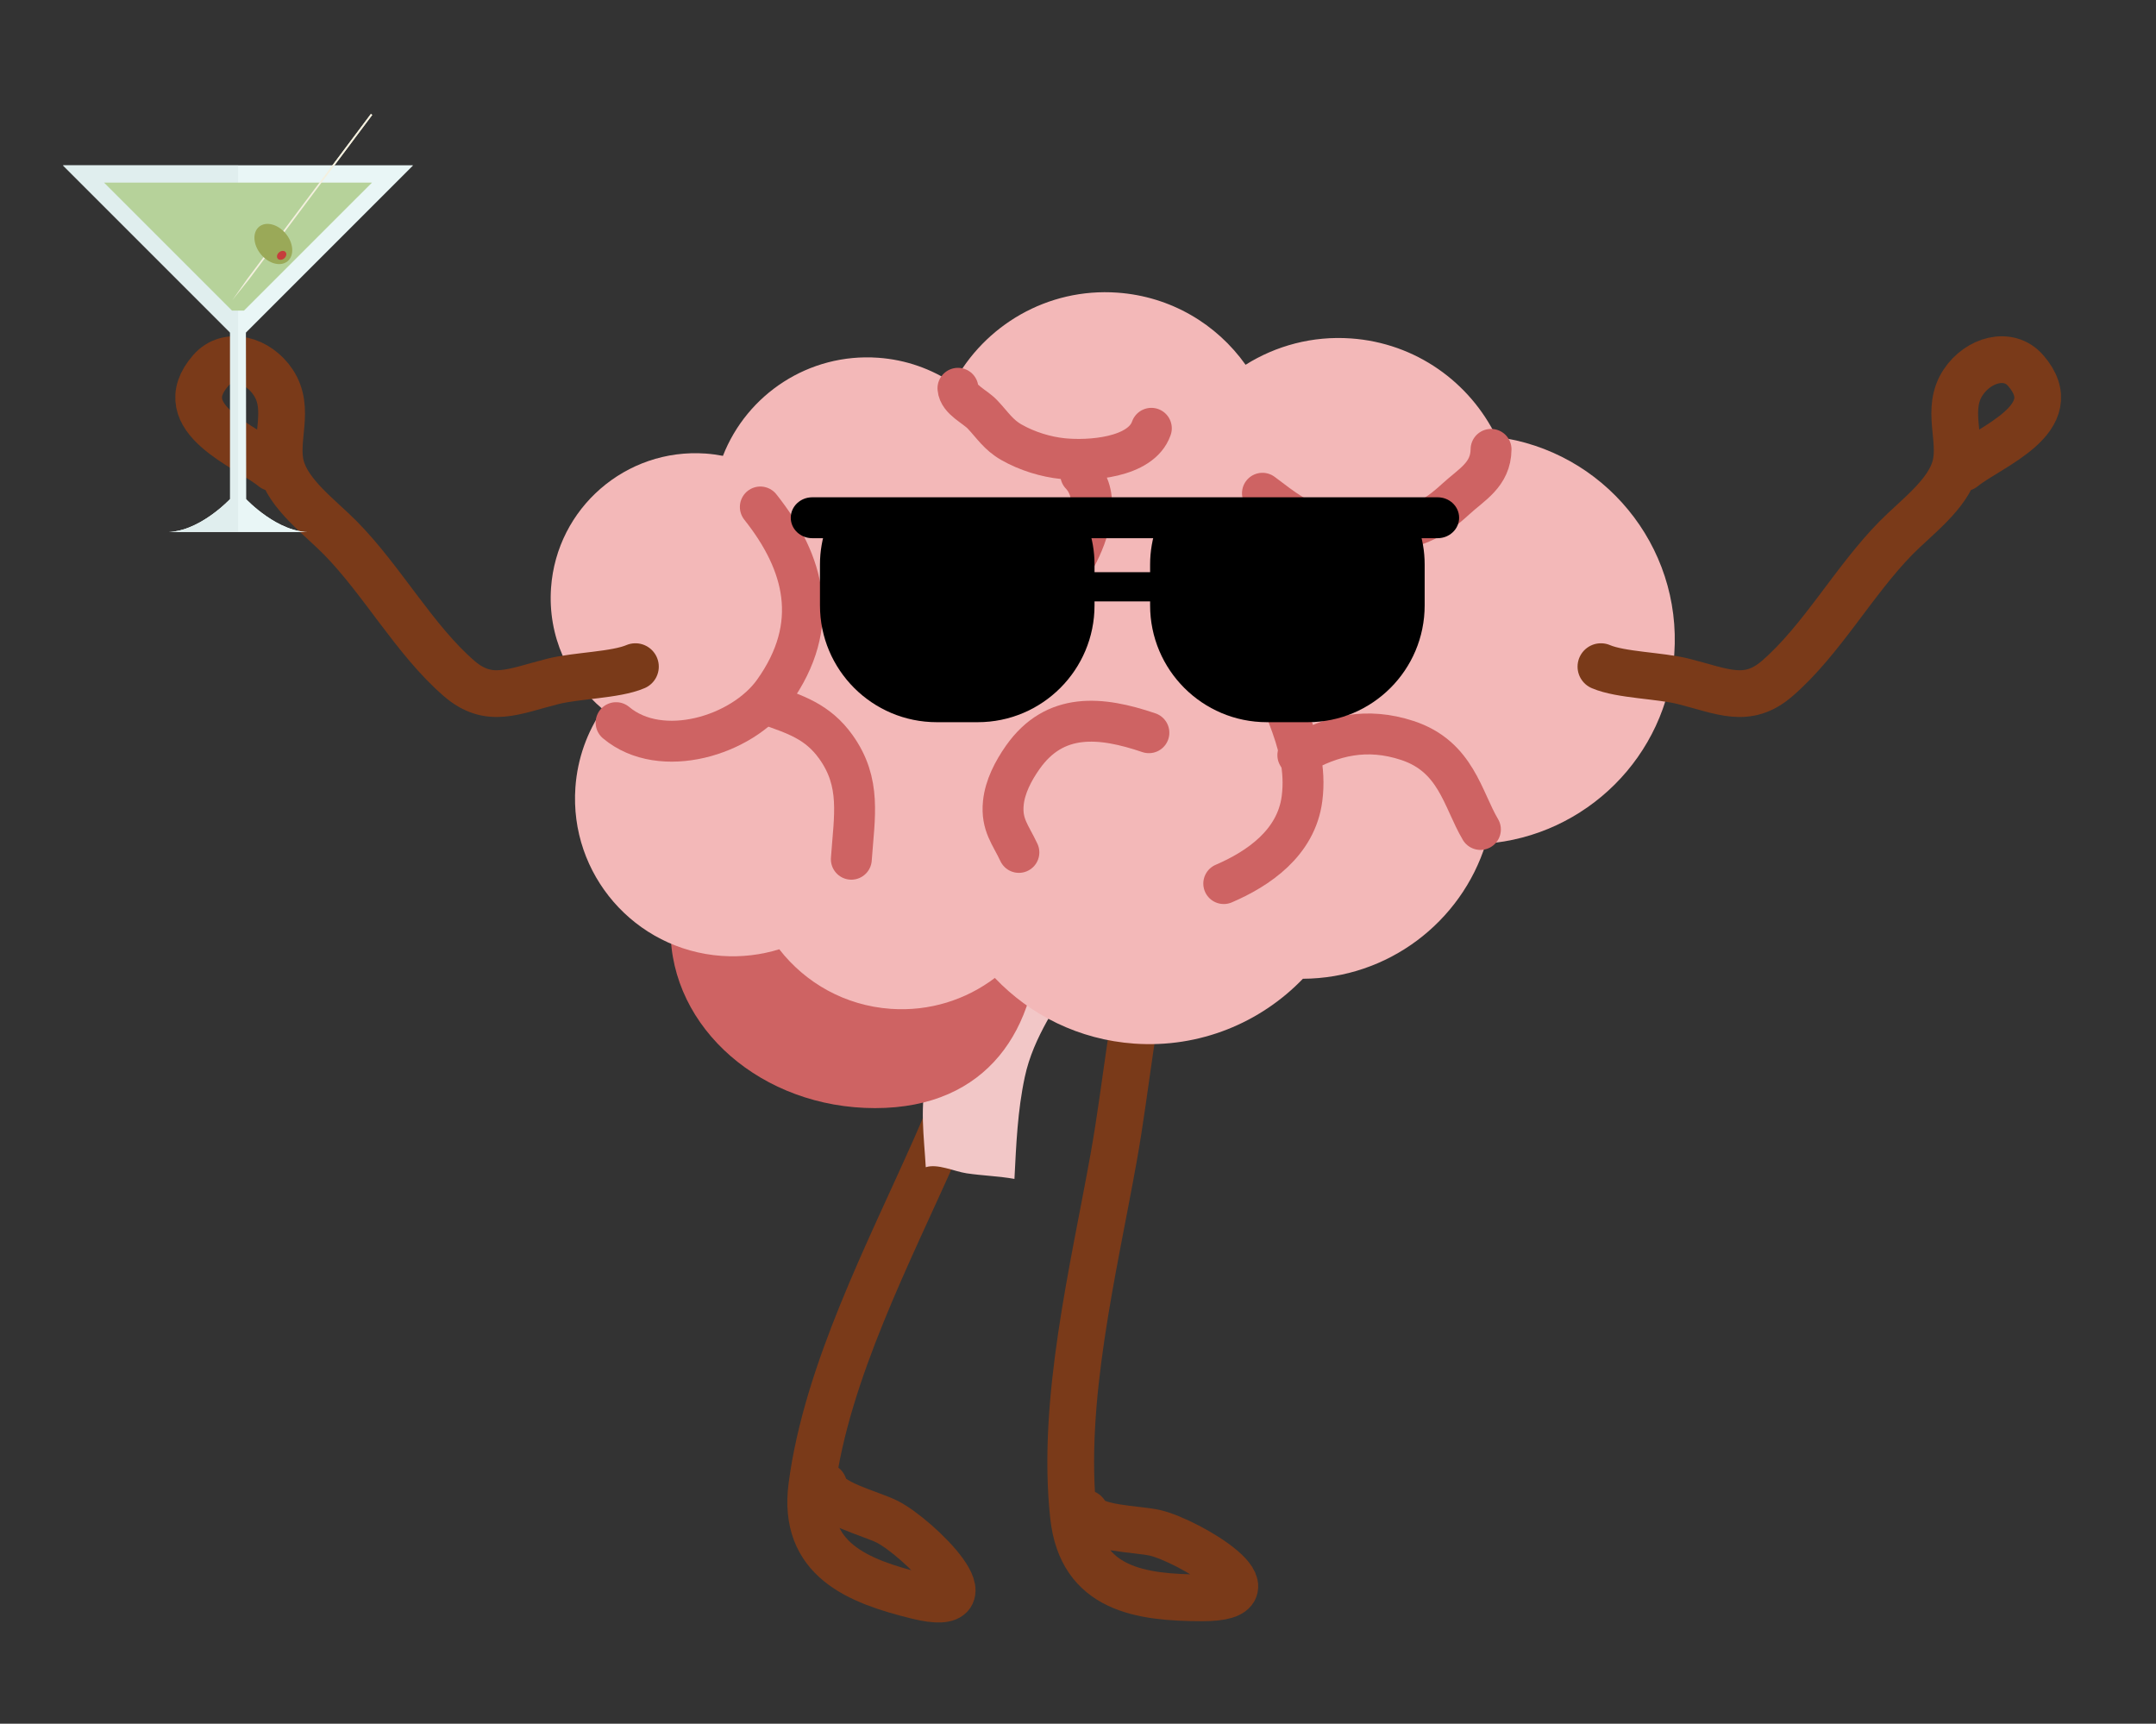 <?xml version="1.0" encoding="utf-8"?>
<!-- Generator: Adobe Illustrator 16.0.0, SVG Export Plug-In . SVG Version: 6.00 Build 0)  -->
<!DOCTYPE svg PUBLIC "-//W3C//DTD SVG 1.1//EN" "http://www.w3.org/Graphics/SVG/1.1/DTD/svg11.dtd">
<svg version="1.1" id="Layer_1" xmlns="http://www.w3.org/2000/svg" xmlns:xlink="http://www.w3.org/1999/xlink" x="0px" y="0px"
	 width="369px" height="295px" viewBox="0 0 369 295" enable-background="new 0 0 369 295" xml:space="preserve">
<rect x="0" y="0" width="369" height="295" fill="#333333" stroke="none"/>
<path fill="none" stroke="#7A3A19" stroke-width="8" stroke-linecap="round" stroke-linejoin="round" stroke-miterlimit="10" d="
	M200.718,119.104c-1.826,5.612-6.549,10.548-9.481,15.666c-5.06,8.831-10.714,17.229-15.643,26.14
	c-6.266,11.326-10.212,23.591-15.434,35.401c-7.912,17.896-18.662,38.472-21.222,58.038c-1.641,12.542,7.874,16.274,18.066,18.784
	c13.786,3.395,0.042-10.049-5.142-12.688c-2.815-1.433-10.594-3.275-10.856-6.136"/>
<path fill="none" stroke="#7A3A19" stroke-width="8" stroke-linecap="round" stroke-linejoin="round" stroke-miterlimit="10" d="
	M211.733,113.458c-0.445,5.885-3.865,11.799-5.502,17.466c-2.824,9.777-6.33,19.276-9.009,29.1
	c-3.406,12.488-4.337,25.338-6.612,38.05c-3.45,19.261-9.023,41.796-6.877,61.412c1.375,12.574,11.504,13.947,22,13.973
	c14.197,0.034-2.338-9.773-8-11.109c-3.074-0.726-11.068-0.674-12-3.391"/>
<path fill="#F2C7C7" d="M184.409,165.802c-3.329,6.117-7.51,11.499-9.013,18.507c-1.249,5.82-1.468,11.576-1.774,17.454
	c-2.606-0.472-5.497-0.556-8.212-0.962c-2.103-0.314-4.924-1.699-6.964-1.038c-0.291-5.13-1.108-10.72,0.275-15.656
	c2.084-7.441,5.379-15.333,9.876-21.562c1.273-1.765,2.494-4.418,4-5.993c1.784-1.866,3.302-0.431,5.755,0.312
	c1.865,0.565,3.848,1.372,4.869,3.119c0.941,1.613,0.332,3.421,0.938,5.068"/>
<path fill="#CE6363" d="M114.763,159.147c0,16.845,15.67,30.5,35,30.5s28-13.655,28-30.5s-8.67-30.5-28-30.5
	S114.763,142.302,114.763,159.147z"/>
<path fill="#F3B8B8" d="M94.312,100.599c0.964-13.652,12.813-23.938,26.466-22.975c1.004,0.072,1.988,0.208,2.953,0.393
	c4.105-10.523,14.695-17.628,26.557-16.791c4.779,0.338,9.167,1.929,12.878,4.42c5.294-9.961,16.097-16.408,28.073-15.562
	c9.146,0.646,17.021,5.406,21.942,12.344c5.202-3.266,11.446-4.973,18.041-4.508c11.1,0.784,20.354,7.517,24.886,16.857
	c18.275,2.336,31.76,18.566,30.445,37.175c-1.239,17.553-15.218,31.159-32.26,32.434c-4.217,13.494-16.785,23.055-31.301,23.123
	c-7.242,7.516-17.638,11.891-28.864,11.098c-9.45-0.666-17.804-4.877-23.858-11.237c-4.932,3.726-11.176,5.757-17.826,5.286
	c-7.824-0.552-14.611-4.449-19.07-10.194c-3.103,0.958-6.429,1.377-9.863,1.134c-14.875-1.05-26.081-13.96-25.031-28.834
	c0.353-4.983,2.041-9.552,4.682-13.388C97.263,116.443,93.729,108.853,94.312,100.599z"/>
<path fill="none" stroke="#CE6363" stroke-width="7" stroke-linecap="round" stroke-linejoin="round" stroke-miterlimit="10" d="
	M253.374,141.957c-3.068-5.189-4.145-12.493-12.524-15.237c-6.884-2.255-12.819-0.905-18.725,2.521"/>
<path fill="none" stroke="#CE6363" stroke-width="7" stroke-linecap="round" stroke-linejoin="round" stroke-miterlimit="10" d="
	M216.134,109.035c1.22,9.454,8.064,17.32,6.701,27.675c-0.996,7.559-7.471,11.968-13.389,14.51"/>
<path fill="none" stroke="#CE6363" stroke-width="7" stroke-linecap="round" stroke-linejoin="round" stroke-miterlimit="10" d="
	M130.13,86.767c7.595,9.557,10.46,20.165,2.275,31.615c-5.383,7.526-19.248,11.765-26.961,5.295"/>
<path fill="none" stroke="#CE6363" stroke-width="7" stroke-linecap="round" stroke-linejoin="round" stroke-miterlimit="10" d="
	M145.706,147.051c0.521-7.375,1.735-13.109-2.652-19.234c-3.141-4.386-7.01-5.542-11.523-7.163"/>
<path fill="none" stroke="#CE6363" stroke-width="7" stroke-linecap="round" stroke-linejoin="round" stroke-miterlimit="10" d="
	M255.194,76.906c-0.053,4.362-3.342,6.008-6.125,8.577c-3.444,3.179-6.477,4.795-11.145,5.296
	c-3.803,0.408-7.465,0.293-11.238-0.543c-4.593-1.017-6.959-3.085-10.618-5.818"/>
<path fill="none" stroke="#CE6363" stroke-width="7" stroke-linecap="round" stroke-linejoin="round" stroke-miterlimit="10" d="
	M196.634,125.401c-8.224-2.797-16.113-3.581-21.604,4.238c-1.614,2.301-3.027,5.006-3.307,7.788
	c-0.375,3.756,1.266,5.446,2.661,8.457"/>
<path fill="none" stroke="#CE6363" stroke-width="7" stroke-linecap="round" stroke-linejoin="round" stroke-miterlimit="10" d="
	M163.954,66.453c0.158,1.971,2.895,3.098,4.196,4.477c1.719,1.816,2.725,3.485,4.929,4.744c2.717,1.553,5.914,2.52,8.822,2.817
	c4.473,0.459,13.377-0.089,15.152-5.189"/>
<path fill="none" stroke="#CE6363" stroke-width="7" stroke-linecap="round" stroke-linejoin="round" stroke-miterlimit="10" d="
	M161.809,100.386c7.083,3.037,18.217,2.613,22.346-4.994c2.157-3.977,4.358-10.461,0.812-14.173"/>
<path fill="none" stroke="#7A3A19" stroke-width="8" stroke-linecap="round" stroke-linejoin="round" stroke-miterlimit="10" d="
	M274,114.093c3.393,1.455,10.075,1.502,14.114,2.519c6.704,1.687,10.923,3.947,16.057-0.491
	c7.604-6.573,13.135-16.761,20.347-24.078c3.468-3.519,8.886-7.417,10.134-12.201c1.229-4.71-1.711-9.812,1.349-14.415
	c2.558-3.848,7.749-5.386,10.683-2.016c7.184,8.255-6.299,13.069-10.683,16.682"/>
<path fill="none" stroke="#7A3A19" stroke-width="8" stroke-linecap="round" stroke-linejoin="round" stroke-miterlimit="10" d="
	M108.752,114.093c-3.393,1.455-10.074,1.502-14.113,2.519c-6.704,1.687-10.924,3.947-16.058-0.491
	c-7.604-6.573-13.135-16.761-20.347-24.078c-3.468-3.519-8.886-7.417-10.134-12.201c-1.229-4.71,1.711-9.812-1.349-14.415
	c-2.558-3.848-7.749-5.386-10.683-2.016c-7.184,8.255,6.299,13.069,10.683,16.682"/>
<g>
	<path fill="#E9F6F6" d="M53.229,91.035c-5.581,0.286-11.12-5.621-11.12-5.621l-0.031-28.512l28.593-28.594H10.796L39.39,56.902
		v28.512c0,0-5.54,5.907-11.12,5.621H53.229z"/>
	<g opacity="0.4">
		<path fill="#D3E0E0" d="M28.27,91.035c0.237,0.011,0.474,0.01,0.709,0H28.27z"/>
		<path fill="#D3E0E0" d="M40.764,28.308H10.796L39.39,56.902v28.512c0,0-5.079,5.411-10.41,5.621h11.784V28.308z"/>
	</g>
	<polygon fill="#B6D29A" points="41.763,53.152 63.667,31.25 17.801,31.25 39.704,53.152 	"/>
	<polygon fill="#F4F0DF" points="42.575,47.873 39.748,51.39 42.348,47.701 63.483,19.497 63.711,19.667 	"/>
	<g>
		
			<ellipse transform="matrix(0.773 -0.634 0.634 0.773 -15.863 39.155)" fill="#9AA958" cx="46.799" cy="41.75" rx="2.769" ry="3.829"/>
		
			<ellipse transform="matrix(0.773 -0.634 0.634 0.773 -16.782 40.488)" fill="#C53E3C" cx="48.22" cy="43.709" rx="0.876" ry="0.676"/>
	</g>
</g>
<g>
	<path fill="#E9F6F6" d="M53.229,91.035c-5.581,0.286-11.12-5.621-11.12-5.621l-0.031-28.512l28.593-28.594H10.796L39.39,56.902
		v28.512c0,0-5.54,5.907-11.12,5.621H53.229z"/>
	<g opacity="0.4">
		<path fill="#D3E0E0" d="M28.27,91.035c0.237,0.011,0.474,0.01,0.709,0H28.27z"/>
		<path fill="#D3E0E0" d="M40.764,28.308H10.796L39.39,56.902v28.512c0,0-5.079,5.411-10.41,5.621h11.784V28.308z"/>
	</g>
	<polygon fill="#B6D29A" points="41.763,53.152 63.667,31.25 17.801,31.25 39.704,53.152 	"/>
	<polygon fill="#F4F0DF" points="42.575,47.873 39.748,51.39 42.348,47.701 63.483,19.497 63.711,19.667 	"/>
	<g>
		
			<ellipse transform="matrix(0.773 -0.634 0.634 0.773 -15.863 39.155)" fill="#9AA958" cx="46.799" cy="41.75" rx="2.769" ry="3.829"/>
		
			<ellipse transform="matrix(0.773 -0.634 0.634 0.773 -16.782 40.488)" fill="#C53E3C" cx="48.22" cy="43.709" rx="0.876" ry="0.676"/>
	</g>
</g>
<path d="M141.44,90.108c-0.702,2.041-1.102,4.221-1.102,6.5v6.991c0,11.046,8.954,20,20,20h6.991c11.046,0,20-8.954,20-20v-6.991
	c0-2.279-0.399-4.459-1.102-6.5H141.44z"/>
<path d="M197.943,90.108c-0.702,2.041-1.102,4.221-1.102,6.5v6.991c0,11.046,8.954,20,20,20h6.991c11.046,0,20-8.954,20-20v-6.991
	c0-2.279-0.399-4.459-1.102-6.5H197.943z"/>
<path d="M249.73,88.608c0,1.933-1.646,3.5-3.677,3.5H139.016c-2.031,0-3.677-1.567-3.677-3.5l0,0c0-1.933,1.646-3.5,3.677-3.5
	h107.038C248.084,85.108,249.73,86.675,249.73,88.608L249.73,88.608z"/>
<line fill="none" stroke="#000000" stroke-width="5" stroke-miterlimit="10" x1="183.255" y1="100.426" x2="202.667" y2="100.426"/>
</svg>
